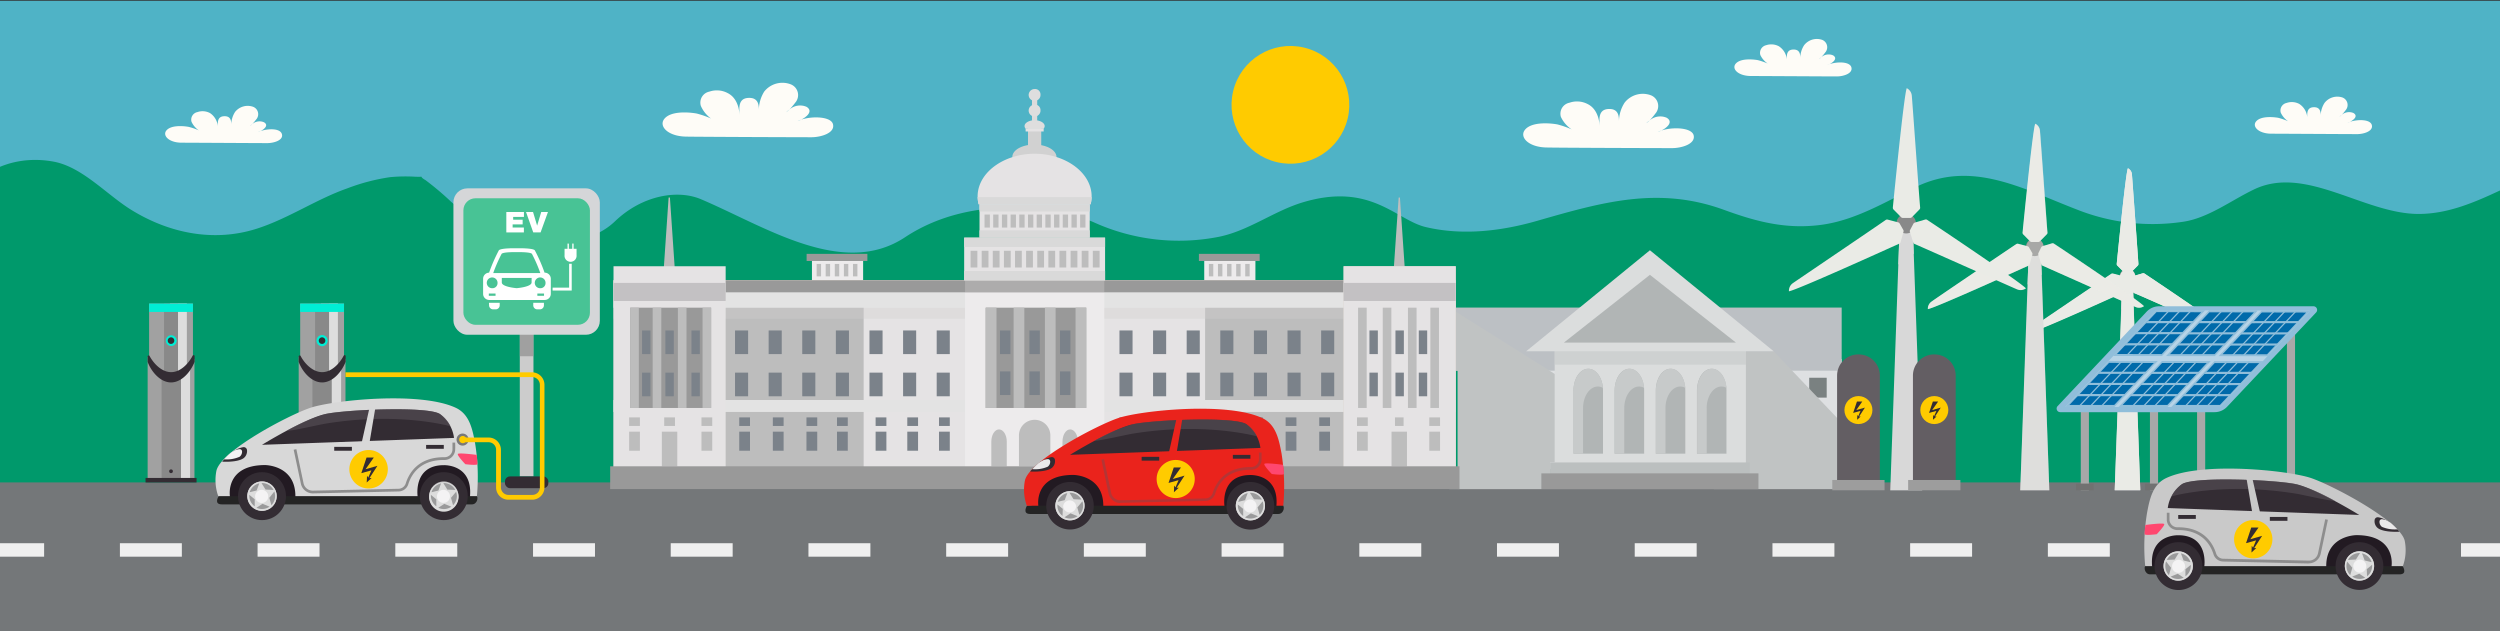 <svg xmlns="http://www.w3.org/2000/svg" viewBox="0 0 464.13 117.18"><rect x="0" y="0" width="464.13" height="117.18" fill="#333333" stroke="none"/><defs><style>.cls-1{isolation:isolate;}.cls-2{fill:#4fb3c6;}.cls-3{fill:#00996b;}.cls-4{fill:#747779;}.cls-5{fill:#dee0e2;}.cls-6{fill:#bcc0c4;}.cls-7{fill:#9da2a2;}.cls-8{fill:#7a8181;}.cls-9{fill:#c0c3c3;}.cls-12,.cls-15,.cls-19,.cls-22,.cls-30,.cls-50,.cls-52,.cls-53,.cls-9{mix-blend-mode:multiply;}.cls-10{fill:#dbdddd;}.cls-11{fill:#b1b5b5;}.cls-12{fill:#c7caca;}.cls-13{fill:#bbbfbf;}.cls-14{fill:#999;}.cls-15{fill:#c6c9c9;opacity:0.64;}.cls-16{fill:#edebec;}.cls-17{fill:#bdbdbd;}.cls-18{fill:#e5e3e4;}.cls-19{fill:#d0cdce;opacity:0.35;}.cls-20{fill:#e3e3e3;}.cls-21{fill:#cdc0b2;}.cls-22{fill:#c3c1c3;}.cls-23{fill:#7b828a;}.cls-24{fill:#d9d0c5;}.cls-25{fill:#dbdbdb;}.cls-26{fill:#d1d1d1;}.cls-27{fill:#d9d9d9;}.cls-28{fill:#dedede;}.cls-29{fill:#ccc;}.cls-30,.cls-37{fill:#898989;}.cls-30{opacity:0.65;}.cls-31{fill:#d5d6d8;}.cls-32{fill:#48c395;}.cls-33{fill:#fff;}.cls-34{fill:#332c33;}.cls-35{fill:#a1a1a1;}.cls-36{fill:#ddd;}.cls-38{fill:#00eed5;}.cls-39{fill:#242424;}.cls-40{fill:#221a22;}.cls-41,.cls-50{fill:#d8d8d8;}.cls-42{fill:#c0bec0;}.cls-43{fill:#ffcb00;}.cls-44{fill:#5e585e;mix-blend-mode:screen;opacity:0.52;}.cls-45{fill:#f4f3f4;}.cls-46{fill:#9a9a9b;}.cls-47{fill:#ff476f;}.cls-48{fill:#8d8d8d;}.cls-49{fill:#797979;}.cls-51,.cls-52,.cls-53{fill:#eaebe6;}.cls-53{opacity:0.32;}.cls-54{fill:#a8a8a8;}.cls-55{fill:#717171;}.cls-56{fill:#90beda;}.cls-57{fill:#b7d4e7;}.cls-58{fill:#006aaa;}.cls-59{fill:#635e63;}.cls-60{fill:#9d9d9d;}.cls-61{fill:#efefef;}.cls-62{fill:#ea231c;}.cls-63{fill:#eae9ea;}.cls-64{fill:#b43535;}.cls-65{fill:#c9c9c9;}.cls-66{fill:#fefcf7;}</style></defs><g class="cls-1"><g id="레이어_2" data-name="레이어 2"><rect class="cls-2" x="-5.81" y="0.14" width="470" height="102.17"/><path class="cls-3" d="M464.11,35.37c-4.72,2.21-9.56,4.29-14.88,4.35-10.28.12-21.23-9.28-30.91-4.48-4.15,2-8.41,5.27-13.08,5.94a38,38,0,0,1-19.56-2.24c-10.4-4-19.68-9.33-30.17-4.14-5.51,2.73-11.12,6.09-17.3,6.93-6.52.89-12-.53-18.12-2.76-12.19-4.46-22.69-1.42-34.61,2-6.7,1.94-13.94,2.81-20.81,1.18-5.47-1.3-10.21-8.39-22.85-4.57-5.34,1.62-10,5.26-15.52,6.38A38.23,38.23,0,0,1,203,41.24c-5.11-2.26-21.85-5.89-35,2.82-11.56,7.63-25.92-2-37.83-7.06-4.33-1.86-10.93-.77-16,4.09s-13.94,4.71-20.7,2.21a32.75,32.75,0,0,1-9.72-5.84,53.89,53.89,0,0,0-4.73-4c-1.61-.93.22-.57-1.91-.65a30.61,30.61,0,0,0-4.69.08,37.38,37.38,0,0,0-8,2.1c-5.69,2-10.91,5.6-16.76,7.47-8,2.55-16.31.83-23.34-3.53-4.54-2.82-9-7.89-14.3-8.91-6.09-1.15-12.09.74-15.75,5.19v67.81h470V35.33Z"/><rect class="cls-4" x="-5.81" y="89.56" width="470" height="27.63"/><rect class="cls-5" x="270.64" y="66.66" width="71.27" height="24.13"/><rect class="cls-6" x="269.05" y="57.1" width="72.86" height="11.72"/><rect class="cls-7" x="269.05" y="87.09" width="72.86" height="3.71"/><rect class="cls-8" x="273.74" y="70.13" width="3.25" height="3.69"/><rect class="cls-8" x="280.47" y="70.13" width="3.25" height="3.69"/><rect class="cls-8" x="273.74" y="75.8" width="3.25" height="3.69"/><rect class="cls-8" x="280.47" y="75.8" width="3.25" height="3.69"/><rect class="cls-8" x="273.74" y="81.47" width="3.25" height="3.69"/><rect class="cls-8" x="280.47" y="81.47" width="3.25" height="3.69"/><rect class="cls-8" x="329.14" y="70.13" width="3.25" height="3.69"/><rect class="cls-8" x="335.88" y="70.13" width="3.25" height="3.69"/><rect class="cls-8" x="329.14" y="75.8" width="3.25" height="3.69"/><rect class="cls-8" x="335.88" y="75.8" width="3.25" height="3.69"/><rect class="cls-8" x="329.14" y="81.47" width="3.25" height="3.69"/><rect class="cls-8" x="335.88" y="81.47" width="3.25" height="3.69"/><polygon class="cls-9" points="341.91 78.48 329.28 65.21 315.72 65.21 318.2 90.8 341.91 90.8 341.91 78.48"/><rect class="cls-10" x="288.63" y="63.53" width="35.5" height="24.64"/><path class="cls-11" d="M294.86,68.46c-1.51,0-2.74,1.78-2.74,4V84.23h5.48V72.45C297.6,70.24,296.37,68.46,294.86,68.46Z"/><path class="cls-11" d="M302.5,68.46c-1.51,0-2.74,1.78-2.74,4V84.23h5.48V72.45C305.24,70.24,304,68.46,302.5,68.46Z"/><path class="cls-11" d="M310.14,68.46c-1.51,0-2.74,1.78-2.74,4V84.23h5.48V72.45C312.88,70.24,311.66,68.46,310.14,68.46Z"/><path class="cls-11" d="M317.78,68.46c-1.51,0-2.74,1.78-2.74,4V84.23h5.48V72.45C320.52,70.24,319.3,68.46,317.78,68.46Z"/><path class="cls-12" d="M293.9,75.76c0-2.2,1.23-4,2.74-4a1.94,1.94,0,0,1,.94.25c-.15-2-1.31-3.56-2.72-3.56s-2.74,1.78-2.74,4V84.23h1.78Z"/><path class="cls-12" d="M301.55,75.76c0-2.2,1.23-4,2.74-4a1.94,1.94,0,0,1,.94.25c-.15-2-1.31-3.56-2.72-3.56s-2.74,1.78-2.74,4V84.23h1.78Z"/><path class="cls-12" d="M309.2,75.76c0-2.2,1.23-4,2.74-4a1.94,1.94,0,0,1,.94.25c-.15-2-1.31-3.56-2.72-3.56s-2.74,1.78-2.74,4V84.23h1.78Z"/><path class="cls-12" d="M316.85,75.76c0-2.2,1.23-4,2.74-4a1.94,1.94,0,0,1,.94.25c-.15-2-1.31-3.56-2.72-3.56s-2.74,1.78-2.74,4V84.23h1.78Z"/><rect class="cls-13" x="287.78" y="85.85" width="37.05" height="4.07"/><rect class="cls-14" x="286.15" y="87.88" width="40.31" height="2.92"/><rect class="cls-15" x="288.63" y="63.53" width="35.5" height="4.18"/><polygon class="cls-10" points="306.31 46.46 283.34 65.21 329.28 65.21 306.31 46.46"/><polygon class="cls-11" points="306.31 51.02 290.33 63.61 322.29 63.61 306.31 51.02"/><polygon class="cls-9" points="288.63 69.42 269.05 57.1 269.05 68.82 270.64 68.82 270.64 87.09 269.05 87.09 269.05 90.8 286.15 90.8 286.15 87.88 287.78 87.88 287.78 85.84 288.63 85.84 288.63 69.42"/><rect class="cls-16" x="223.57" y="48.28" width="9.5" height="4.44"/><rect class="cls-17" x="224.43" y="49" width="0.82" height="2.31"/><rect class="cls-17" x="226.12" y="49" width="0.82" height="2.31"/><rect class="cls-17" x="227.81" y="49" width="0.82" height="2.31"/><rect class="cls-17" x="229.5" y="49" width="0.82" height="2.31"/><rect class="cls-17" x="231.18" y="49" width="0.82" height="2.31"/><rect class="cls-14" x="222.58" y="47.13" width="11.28" height="1.32"/><rect class="cls-16" x="150.74" y="48.28" width="9.5" height="4.44"/><rect class="cls-17" x="151.61" y="49" width="0.82" height="2.31"/><rect class="cls-17" x="153.29" y="49" width="0.82" height="2.31"/><rect class="cls-17" x="154.98" y="49" width="0.82" height="2.31"/><rect class="cls-17" x="156.67" y="49" width="0.82" height="2.31"/><rect class="cls-17" x="158.36" y="49" width="0.82" height="2.31"/><rect class="cls-14" x="149.75" y="47.13" width="11.28" height="1.32"/><polygon class="cls-17" points="125.32 50.57 123.18 50.57 124.13 36.67 124.37 36.67 125.32 50.57"/><polygon class="cls-17" points="260.85 50.57 258.71 50.57 259.66 36.67 259.9 36.67 260.85 50.57"/><rect class="cls-17" x="113.9" y="52.05" width="156.36" height="34.76"/><rect class="cls-18" x="160.34" y="52.05" width="63.39" height="34.76"/><rect class="cls-19" x="113.9" y="55.61" width="156.36" height="3.57"/><rect class="cls-20" x="113.9" y="74.26" width="156.36" height="2.22"/><rect class="cls-20" x="113.9" y="52.05" width="156.36" height="5.08"/><rect class="cls-21" x="113.9" y="52.05" width="156.36" height="1.64"/><rect class="cls-16" x="179.16" y="52.99" width="25.85" height="33.81"/><rect class="cls-14" x="182.99" y="57.12" width="18.67" height="18.62"/><rect class="cls-17" x="188.18" y="57.12" width="1.99" height="18.62"/><rect class="cls-17" x="193.99" y="57.12" width="1.99" height="18.62"/><rect class="cls-17" x="199.68" y="57.12" width="1.99" height="18.62"/><rect class="cls-17" x="183.01" y="57.12" width="1.99" height="18.62"/><rect class="cls-14" x="117.47" y="52.05" width="149.22" height="2.22"/><rect class="cls-19" x="179.16" y="52.05" width="25.85" height="2.22"/><rect class="cls-18" x="113.9" y="49.43" width="20.82" height="37.37"/><rect class="cls-22" x="113.9" y="52.52" width="20.82" height="3.36"/><rect class="cls-14" x="117" y="57.12" width="15.02" height="18.62"/><rect class="cls-17" x="121.17" y="57.12" width="1.6" height="18.62"/><rect class="cls-17" x="125.85" y="57.12" width="1.6" height="18.62"/><rect class="cls-17" x="130.43" y="57.12" width="1.6" height="18.62"/><rect class="cls-17" x="117" y="57.12" width="1.6" height="18.62"/><path class="cls-17" d="M192.08,77.94a2.9,2.9,0,0,0-2.91,2.89v5.74H195V80.83A2.9,2.9,0,0,0,192.08,77.94Z"/><path class="cls-17" d="M198.68,79.72c-.79,0-1.43,1-1.43,2.3v4.55h2.87V82C200.12,80.75,199.48,79.72,198.68,79.72Z"/><path class="cls-17" d="M185.47,79.72c-.79,0-1.43,1-1.43,2.3v4.55h2.87V82C186.91,80.75,186.27,79.72,185.47,79.72Z"/><rect class="cls-17" x="260.53" y="80.14" width="2.87" height="6.44"/><rect class="cls-23" x="119.2" y="61.35" width="1.56" height="4.39"/><rect class="cls-23" x="123.53" y="61.35" width="1.56" height="4.39"/><rect class="cls-23" x="128.37" y="61.35" width="1.56" height="4.39"/><rect class="cls-23" x="119.2" y="69.18" width="1.56" height="4.39"/><rect class="cls-23" x="123.53" y="69.18" width="1.56" height="4.39"/><rect class="cls-23" x="128.37" y="69.18" width="1.56" height="4.39"/><rect class="cls-23" x="136.46" y="61.35" width="2.43" height="4.39"/><rect class="cls-23" x="136.46" y="69.18" width="2.43" height="4.39"/><rect class="cls-23" x="142.7" y="61.35" width="2.43" height="4.39"/><rect class="cls-23" x="142.7" y="69.18" width="2.43" height="4.39"/><rect class="cls-23" x="148.94" y="61.35" width="2.43" height="4.39"/><rect class="cls-23" x="148.94" y="69.18" width="2.43" height="4.39"/><rect class="cls-23" x="155.18" y="61.35" width="2.43" height="4.39"/><rect class="cls-23" x="155.18" y="69.18" width="2.43" height="4.39"/><rect class="cls-23" x="161.42" y="61.35" width="2.43" height="4.39"/><rect class="cls-23" x="161.42" y="69.18" width="2.43" height="4.39"/><rect class="cls-23" x="167.66" y="61.35" width="2.43" height="4.39"/><rect class="cls-23" x="167.66" y="69.18" width="2.43" height="4.39"/><rect class="cls-23" x="173.9" y="61.35" width="2.43" height="4.39"/><rect class="cls-23" x="173.9" y="69.18" width="2.43" height="4.39"/><rect class="cls-23" x="245.27" y="61.35" width="2.43" height="4.39"/><rect class="cls-23" x="245.27" y="69.18" width="2.43" height="4.39"/><rect class="cls-23" x="239.03" y="61.35" width="2.43" height="4.39"/><rect class="cls-23" x="239.03" y="69.18" width="2.43" height="4.39"/><rect class="cls-23" x="232.79" y="61.35" width="2.43" height="4.39"/><rect class="cls-23" x="232.79" y="69.18" width="2.43" height="4.39"/><rect class="cls-23" x="226.55" y="61.35" width="2.43" height="4.39"/><rect class="cls-23" x="226.55" y="69.18" width="2.43" height="4.39"/><rect class="cls-23" x="220.31" y="61.35" width="2.43" height="4.39"/><rect class="cls-23" x="220.31" y="69.18" width="2.43" height="4.39"/><rect class="cls-23" x="214.07" y="61.35" width="2.43" height="4.39"/><rect class="cls-23" x="214.07" y="69.18" width="2.43" height="4.39"/><rect class="cls-23" x="207.83" y="61.35" width="2.43" height="4.39"/><rect class="cls-23" x="207.83" y="69.18" width="2.43" height="4.39"/><rect class="cls-17" x="122.87" y="80.14" width="2.87" height="6.44"/><rect class="cls-17" x="123.31" y="77.49" width="2" height="1.59"/><rect class="cls-17" x="116.8" y="77.49" width="2" height="1.59"/><rect class="cls-17" x="116.8" y="80.14" width="2" height="3.54"/><rect class="cls-17" x="130.23" y="77.49" width="2" height="1.59"/><rect class="cls-17" x="130.23" y="80.14" width="2" height="3.54"/><rect class="cls-23" x="137.24" y="77.49" width="2" height="1.59"/><rect class="cls-23" x="137.24" y="80.14" width="2" height="3.54"/><rect class="cls-23" x="143.48" y="77.49" width="2" height="1.59"/><rect class="cls-23" x="143.48" y="80.14" width="2" height="3.54"/><rect class="cls-23" x="149.72" y="77.49" width="2" height="1.59"/><rect class="cls-23" x="149.72" y="80.14" width="2" height="3.54"/><rect class="cls-23" x="155.39" y="77.49" width="2" height="1.59"/><rect class="cls-23" x="155.39" y="80.14" width="2" height="3.54"/><rect class="cls-23" x="162.56" y="77.49" width="2" height="1.59"/><rect class="cls-23" x="162.56" y="80.14" width="2" height="3.54"/><rect class="cls-23" x="168.44" y="77.49" width="2" height="1.59"/><rect class="cls-23" x="168.44" y="80.14" width="2" height="3.54"/><rect class="cls-23" x="174.33" y="77.49" width="2" height="1.59"/><rect class="cls-23" x="174.33" y="80.14" width="2" height="3.54"/><rect class="cls-23" x="244.92" y="77.49" width="2" height="1.59"/><rect class="cls-23" x="244.92" y="80.14" width="2" height="3.54"/><rect class="cls-23" x="238.68" y="77.49" width="2" height="1.59"/><rect class="cls-23" x="238.68" y="80.14" width="2" height="3.54"/><rect class="cls-23" x="232.44" y="77.49" width="2" height="1.59"/><rect class="cls-23" x="232.44" y="80.14" width="2" height="3.54"/><rect class="cls-23" x="226.77" y="77.49" width="2" height="1.59"/><rect class="cls-23" x="226.77" y="80.14" width="2" height="3.54"/><rect class="cls-23" x="219.6" y="77.49" width="2" height="1.59"/><rect class="cls-23" x="219.6" y="80.14" width="2" height="3.54"/><rect class="cls-23" x="213.72" y="77.49" width="2" height="1.59"/><rect class="cls-23" x="213.72" y="80.14" width="2" height="3.54"/><rect class="cls-23" x="207.83" y="77.49" width="2" height="1.59"/><rect class="cls-23" x="207.83" y="80.14" width="2" height="3.54"/><rect class="cls-24" x="249.44" y="49.43" width="20.82" height="37.37"/><rect class="cls-18" x="249.44" y="49.43" width="20.82" height="37.37"/><rect class="cls-22" x="249.44" y="52.52" width="20.82" height="3.36"/><rect class="cls-17" x="261.39" y="57.12" width="1.6" height="18.62"/><rect class="cls-17" x="256.71" y="57.12" width="1.6" height="18.62"/><rect class="cls-17" x="252.13" y="57.12" width="1.6" height="18.62"/><rect class="cls-17" x="265.55" y="57.12" width="1.6" height="18.62"/><rect class="cls-23" x="263.4" y="61.35" width="1.56" height="4.39"/><rect class="cls-23" x="259.07" y="61.35" width="1.56" height="4.39"/><rect class="cls-23" x="254.24" y="61.35" width="1.56" height="4.39"/><rect class="cls-23" x="263.4" y="69.18" width="1.56" height="4.39"/><rect class="cls-23" x="259.07" y="69.18" width="1.56" height="4.39"/><rect class="cls-23" x="254.24" y="69.18" width="1.56" height="4.39"/><rect class="cls-17" x="258.34" y="80.14" width="2.87" height="6.44"/><rect class="cls-17" x="258.98" y="77.49" width="1.6" height="1.59"/><rect class="cls-17" x="265.35" y="77.49" width="2" height="1.59"/><rect class="cls-17" x="265.35" y="80.14" width="2" height="3.54"/><rect class="cls-17" x="251.93" y="77.49" width="2" height="1.59"/><rect class="cls-17" x="251.93" y="80.14" width="2" height="3.54"/><rect class="cls-23" x="185.65" y="61.35" width="1.94" height="4.39"/><rect class="cls-23" x="191.11" y="61.35" width="1.94" height="4.39"/><rect class="cls-23" x="196.79" y="61.35" width="1.94" height="4.39"/><rect class="cls-23" x="185.65" y="68.95" width="1.94" height="4.39"/><rect class="cls-23" x="191.11" y="68.95" width="1.94" height="4.39"/><rect class="cls-23" x="196.79" y="68.95" width="1.94" height="4.39"/><rect class="cls-14" x="113.28" y="86.57" width="157.68" height="4.23"/><rect class="cls-25" x="191.59" y="17.22" width="0.97" height="5.23"/><path class="cls-26" d="M196,29.77a1.43,1.43,0,0,0,.14-.61c0-1.28-1.84-2.32-4.1-2.32s-4.1,1-4.1,2.32a1.43,1.43,0,0,0,.14.61Z"/><rect class="cls-26" x="190.85" y="23.8" width="2.46" height="4.22"/><rect class="cls-18" x="179" y="44.12" width="26.16" height="7.93"/><rect class="cls-27" x="179" y="50.32" width="26.16" height="1.73"/><rect class="cls-27" x="179" y="44.12" width="26.16" height="1.73"/><rect class="cls-17" x="180.19" y="46.56" width="1.26" height="3.1"/><rect class="cls-17" x="182.25" y="46.56" width="1.26" height="3.1"/><rect class="cls-17" x="184.31" y="46.56" width="1.26" height="3.1"/><rect class="cls-17" x="186.38" y="46.56" width="1.26" height="3.1"/><rect class="cls-17" x="188.44" y="46.56" width="1.26" height="3.1"/><rect class="cls-17" x="190.5" y="46.56" width="1.26" height="3.1"/><rect class="cls-17" x="192.57" y="46.56" width="1.26" height="3.1"/><rect class="cls-17" x="194.63" y="46.56" width="1.26" height="3.1"/><rect class="cls-17" x="196.69" y="46.56" width="1.26" height="3.1"/><rect class="cls-17" x="198.76" y="46.56" width="1.26" height="3.1"/><rect class="cls-17" x="200.82" y="46.56" width="1.26" height="3.1"/><rect class="cls-17" x="202.88" y="46.56" width="1.26" height="3.1"/><rect class="cls-18" x="181.85" y="37.92" width="20.46" height="6.2"/><rect class="cls-27" x="181.85" y="42.77" width="20.46" height="1.35"/><rect class="cls-27" x="181.85" y="37.92" width="20.46" height="1.35"/><rect class="cls-17" x="182.78" y="39.83" width="0.99" height="2.42"/><rect class="cls-17" x="184.39" y="39.83" width="0.99" height="2.42"/><rect class="cls-17" x="186.01" y="39.83" width="0.99" height="2.42"/><rect class="cls-17" x="187.62" y="39.83" width="0.99" height="2.42"/><rect class="cls-17" x="189.23" y="39.83" width="0.99" height="2.42"/><rect class="cls-17" x="190.85" y="39.83" width="0.99" height="2.42"/><rect class="cls-17" x="192.46" y="39.83" width="0.99" height="2.42"/><rect class="cls-17" x="194.07" y="39.83" width="0.99" height="2.42"/><rect class="cls-17" x="195.69" y="39.83" width="0.99" height="2.42"/><rect class="cls-17" x="197.3" y="39.83" width="0.99" height="2.42"/><rect class="cls-17" x="198.92" y="39.83" width="0.99" height="2.42"/><rect class="cls-17" x="200.53" y="39.83" width="0.99" height="2.42"/><path class="cls-18" d="M202.48,37.92a6,6,0,0,0,.15-2.11c-.47-4.16-5.18-7.27-10.55-7.27S182,31.65,181.53,35.81a6,6,0,0,0,.15,2.11Z"/><path class="cls-27" d="M181.5,36.58a6.09,6.09,0,0,0,.18,1.34h20.8a6.09,6.09,0,0,0,.18-1.34Z"/><path class="cls-28" d="M190.41,23.89h3.34a.78.78,0,0,0,.2-.48c0-.6-.84-1.09-1.87-1.09s-1.87.49-1.87,1.09A.73.73,0,0,0,190.41,23.89Z"/><path class="cls-28" d="M193.17,17.53a1.1,1.1,0,1,1-1.09-1A1,1,0,0,1,193.17,17.53Z"/><path class="cls-28" d="M193.17,20.43a1.1,1.1,0,1,1-1.09-1A1,1,0,0,1,193.17,20.43Z"/><rect class="cls-18" x="190.41" y="23.84" width="3.35" height="0.57"/><rect class="cls-29" x="96.5" y="49.05" width="2.54" height="39.4"/><rect class="cls-30" x="96.5" y="49.05" width="2.54" height="17.09"/><rect class="cls-31" x="84.18" y="34.97" width="27.18" height="27.18" rx="2.59"/><rect class="cls-32" x="86.03" y="36.81" width="23.49" height="23.49" rx="2.24"/><path class="cls-33" d="M99,56.63a.75.75,0,0,0,.7.8h.59a.75.75,0,0,0,.69-.8v-.42H99Z"/><path class="cls-33" d="M90.8,56.63a.75.75,0,0,0,.69.8h.59a.75.75,0,0,0,.69-.8v-.42h-2Z"/><path class="cls-33" d="M101.1,50.62h0a29.11,29.11,0,0,0-1.82-4.16c-.43-.44-3.33-.37-3.33-.37s-2.9-.07-3.33.37a30.82,30.82,0,0,0-1.82,4.16,1.14,1.14,0,0,0-1.11,1.14v2.79a1.14,1.14,0,0,0,1.12,1.14h10.3a1.14,1.14,0,0,0,1.15-1.14V51.76A1.14,1.14,0,0,0,101.1,50.62ZM92,54.92H90.75V54.5H92Zm-.63-1.41a1,1,0,1,1,1-.95A.95.95,0,0,1,91.38,53.51Zm7.32-1.07c0,.84-2.77,1.06-2.77,1.06s-2.76-.22-2.76-1.06V51.6H98.7Zm-2.76-1.75H91.57a28.25,28.25,0,0,1,1.56-3.57c.36-.37,2.81-.31,2.81-.31s2.45-.06,2.81.31a26.86,26.86,0,0,1,1.56,3.57ZM101,54.92H99.76V54.5H101Zm-.72-1.41a1,1,0,1,1,1-.95A.95.95,0,0,1,100.3,53.51Z"/><path class="cls-33" d="M106.49,46.19v-.88c0-.06,0-.1-.12-.1s-.13,0-.13.1v.88h-.63v-.88c0-.06-.06-.1-.13-.1s-.12,0-.12.1v.88h-.55v1.19a1.12,1.12,0,1,0,2.23,0V46.19Z"/><polygon class="cls-33" points="105.66 53.4 102.59 53.4 102.59 53.94 106.14 53.94 106.14 48.97 105.66 48.97 105.66 53.4"/><path class="cls-33" d="M94,43.15V39.36h3.27v.91h-2v.52h1.76v.87H95.17v.58h2.09v.91Z"/><path class="cls-33" d="M100.36,43.15H99l-1.34-3.79h1.3l.76,2.53h0l.76-2.53h1.25Z"/><rect class="cls-34" x="93.75" y="88.45" width="8.05" height="2.18" rx="0.92"/><path class="cls-35" d="M34.73,68.07c-.88.92-1.82,2-3.2,2-2,0-3.37-2.11-4.12-3.91v23H36.1V66.6C35.68,67.1,35.2,67.57,34.73,68.07Z"/><polygon class="cls-35" points="27.68 56.36 27.68 67.32 31.75 70.3 35.82 67.32 35.82 56.36 27.68 56.36"/><path class="cls-36" d="M34.73,68.07c-.88.92-1.81,2-3.19,2V89.15h3.75V67.48Z"/><polygon class="cls-36" points="34.69 56.36 31.54 56.36 31.54 70.14 31.75 70.3 34.69 68.14 34.69 56.36"/><path class="cls-37" d="M32.43,69.9a2.84,2.84,0,0,1-.5.06.46.46,0,0,1-.27.07l-.13,0a1.53,1.53,0,0,1-.94-.27A3.28,3.28,0,0,1,30,69.4V89.15h3.6V69.26A2.07,2.07,0,0,1,32.43,69.9Z"/><polygon class="cls-37" points="30.46 56.36 30.46 69.26 31.75 70.3 33.05 69.26 33.05 56.36 30.46 56.36"/><rect class="cls-38" x="27.68" y="56.36" width="8.14" height="1.55"/><path class="cls-34" d="M36.13,66.12a.19.19,0,0,0-.36-.09c-.83,1.58-2.32,3.06-4,3.06s-3.18-1.48-4-3a.19.19,0,0,0-.36.09v1C28.08,69,29.77,71,31.75,71s3.68-2,4.38-3.84Z"/><path class="cls-38" d="M32.79,63.24a1,1,0,1,1-1-1A1,1,0,0,1,32.79,63.24Z"/><path class="cls-34" d="M32.36,63.24a.61.61,0,1,1-.61-.61A.6.6,0,0,1,32.36,63.24Z"/><circle class="cls-34" cx="31.75" cy="87.49" r="0.35"/><rect class="cls-34" x="27.02" y="88.73" width="9.47" height="0.84"/><path class="cls-35" d="M62.77,68.07c-.88.92-1.82,2-3.2,2-2,0-3.37-2.11-4.12-3.91v23h8.69V66.6C63.72,67.1,63.24,67.57,62.77,68.07Z"/><polygon class="cls-35" points="55.73 56.36 55.73 67.32 59.8 70.3 63.87 67.32 63.87 56.36 55.73 56.36"/><path class="cls-36" d="M62.77,68.07c-.88.92-1.81,2-3.19,2V89.15h3.75V67.48C63.15,67.68,63,67.87,62.77,68.07Z"/><polygon class="cls-36" points="62.73 56.36 59.58 56.36 59.58 70.14 59.8 70.3 62.73 68.14 62.73 56.36"/><path class="cls-37" d="M60.47,69.9A2.73,2.73,0,0,1,60,70a.44.44,0,0,1-.27.07l-.13,0a1.53,1.53,0,0,1-.94-.27A2.94,2.94,0,0,1,58,69.4V89.15h3.59V69.26A2,2,0,0,1,60.47,69.9Z"/><polygon class="cls-37" points="58.5 56.36 58.5 69.26 59.8 70.3 61.09 69.26 61.09 56.36 58.5 56.36"/><rect class="cls-38" x="55.72" y="56.36" width="8.14" height="1.55"/><path class="cls-34" d="M64.17,66.12a.19.19,0,0,0-.36-.09c-.83,1.58-2.32,3.06-4,3.06s-3.19-1.48-4-3a.19.19,0,0,0-.36.09v1C56.12,69,57.82,71,59.8,71s3.67-2,4.37-3.84Z"/><path class="cls-38" d="M60.83,63.24a1,1,0,0,1-2.07,0,1,1,0,1,1,2.07,0Z"/><path class="cls-34" d="M60.4,63.24a.61.61,0,1,1-.6-.61A.6.6,0,0,1,60.4,63.24Z"/><path class="cls-34" d="M60.14,87.49a.35.35,0,1,1-.69,0,.35.35,0,0,1,.69,0Z"/><rect class="cls-34" x="55.06" y="88.73" width="9.47" height="0.84"/><path class="cls-39" d="M40.6,92.11s-1,1.53.59,1.53H87.64c1,0,1.46-1.64.37-1.92S41.87,91.68,40.6,92.11Z"/><path class="cls-40" d="M41.47,92.11H57.2s-2.77-10-8.56-8.52S41,88.23,41.47,92.11Z"/><path class="cls-40" d="M75.39,92.11H88s.38-10-5.41-8.52S75,88.23,75.39,92.11Z"/><path class="cls-41" d="M88.54,92.11a39.1,39.1,0,0,0-.33-9.77c-.5-2.74-1.07-5.44-3.59-6.63-6.68-3.13-22.86-1.39-27,0s-16.61,8-17.44,11.68a8.87,8.87,0,0,0,.34,4.72h2.16s-.91-5.77,6.53-5.77c0,0,5.63,0,5.63,5.77H77.53s-.84-5.75,4.86-5.75c0,0,5.36-.23,4.87,5.75Z"/><circle class="cls-34" cx="48.64" cy="92.11" r="4.45"/><circle class="cls-42" cx="48.64" cy="92.11" r="2.73"/><circle class="cls-34" cx="82.39" cy="92.11" r="4.45"/><circle class="cls-42" cx="82.39" cy="92.11" r="2.73"/><path class="cls-43" d="M72,87.11a3.57,3.57,0,1,1-3.56-3.56A3.56,3.56,0,0,1,72,87.11Z"/><polygon class="cls-34" points="67.87 87.11 69.4 84.94 68.05 84.94 67.08 87.84 68.95 87.32 68.37 88.67 68.14 88.33 68.08 89.58 69 88.73 68.59 88.77 70.07 86.48 67.87 87.11"/><path class="cls-34" d="M48.64,82.58s8-4.92,11.84-5.73,18.86-1.46,21.18,0a6.51,6.51,0,0,1,2.63,4.45Z"/><path class="cls-44" d="M83.63,79.13a5.49,5.49,0,0,0-2-2.28c-2.32-1.46-17.32-.81-21.18,0A33.28,33.28,0,0,0,53.19,80c1.1,0,6.12-1.17,7.19-1.34C73.74,76.45,83.07,79,83.63,79.13Z"/><path class="cls-34" d="M44.11,83.34A10.34,10.34,0,0,0,43,84a18.54,18.54,0,0,0-1.77,1.71s2.82.19,4-.65a1.66,1.66,0,0,0,.63-1.47.61.61,0,0,0-.71-.57A5,5,0,0,0,44.11,83.34Z"/><path class="cls-45" d="M43.69,83.57a7.3,7.3,0,0,0-.83.47,13.81,13.81,0,0,0-1.27,1.23,5.91,5.91,0,0,0,2.89-.47,1.18,1.18,0,0,0,.46-1,.44.44,0,0,0-.51-.41A3.1,3.1,0,0,0,43.69,83.57Z"/><polygon class="cls-41" points="68.6 75.69 67.15 82.17 68.6 82.17 69.69 75.69 68.6 75.69"/><rect class="cls-34" x="79.11" y="82.6" width="3.28" height="0.72"/><rect class="cls-34" x="62.05" y="82.96" width="3.28" height="0.72"/><path class="cls-36" d="M51.37,92.05a2.73,2.73,0,1,1-2.78-2.67A2.73,2.73,0,0,1,51.37,92.05Z"/><path class="cls-45" d="M49.8,92.13a1.22,1.22,0,1,1-1.24-1.19A1.22,1.22,0,0,1,49.8,92.13Z"/><path class="cls-46" d="M47.64,91.06l.5-1.33a2.43,2.43,0,0,0-1.79,1.65Z"/><path class="cls-46" d="M49.3,90.89l1.48.07a2.39,2.39,0,0,0-2.17-1.28h-.06Z"/><path class="cls-46" d="M47.29,92.69l-1-.82a1.22,1.22,0,0,0,0,.27,2.38,2.38,0,0,0,1,1.87Z"/><path class="cls-46" d="M50,92.42l.38,1.38A2.42,2.42,0,0,0,51.07,92a2.76,2.76,0,0,0-.14-.76Z"/><path class="cls-46" d="M48.73,93.53l-1.11.74a2.43,2.43,0,0,0,2.43-.21Z"/><path class="cls-36" d="M85.12,92.06a2.73,2.73,0,1,1-5.45.1,2.73,2.73,0,0,1,5.45-.1Z"/><path class="cls-45" d="M83.54,92.13a1.21,1.21,0,1,1-2.42.05,1.22,1.22,0,0,1,1.19-1.24A1.21,1.21,0,0,1,83.54,92.13Z"/><path class="cls-46" d="M81.39,91.07l.5-1.33a2.42,2.42,0,0,0-1.79,1.65Z"/><path class="cls-46" d="M83.05,90.9l1.48.06a2.42,2.42,0,0,0-2.17-1.28H82.3Z"/><path class="cls-46" d="M81,92.7l-1-.83c0,.09,0,.18,0,.27A2.42,2.42,0,0,0,81,94Z"/><path class="cls-46" d="M83.73,92.42l.38,1.38a2.41,2.41,0,0,0,.71-1.75,2.69,2.69,0,0,0-.14-.76Z"/><path class="cls-46" d="M82.48,93.54l-1.11.73a2.44,2.44,0,0,0,1.08.24,2.5,2.5,0,0,0,1.35-.44Z"/><path class="cls-47" d="M88.49,84.45a12.3,12.3,0,0,1,.16,1.73c-.15.27-2.26,0-2.26,0s-1.56-1.63-1.39-1.9S88.49,84.45,88.49,84.45Z"/><path class="cls-48" d="M58.07,91.6a2.27,2.27,0,0,1-2.21-1.8l-1.34-6.31.5-.1,1.33,6.31a1.74,1.74,0,0,0,1.76,1.39L74,90.74a1.43,1.43,0,0,0,1.33-1c.57-1.82,2.24-4.86,7.08-4.86h.16A1.47,1.47,0,0,0,84,83.52c0-.48,0-.93,0-1.35h.5a13.11,13.11,0,0,1,0,1.39,2,2,0,0,1-1.94,1.84c-4.65-.08-6.23,2.79-6.76,4.5A1.92,1.92,0,0,1,74,91.24l-15.9.36Z"/><path class="cls-49" d="M87,81.61a1.12,1.12,0,1,1-1.12-1.12A1.12,1.12,0,0,1,87,81.61Z"/><path class="cls-43" d="M86.59,81.61a.67.67,0,1,1-1.34,0,.67.67,0,0,1,1.34,0Z"/><path class="cls-43" d="M98.8,69.12H64.14V70H98.8a1.45,1.45,0,0,1,1.43,1.48v19a1.39,1.39,0,0,1-1.4,1.4H94.4A1.4,1.4,0,0,1,93,90.49l0-7a2.29,2.29,0,0,0-2.28-2.26H85.92v.87H90.7a1.4,1.4,0,0,1,1.4,1.4l0,7a2.27,2.27,0,0,0,2.27,2.27h4.43a2.28,2.28,0,0,0,2.28-2.28v-19A2.33,2.33,0,0,0,98.8,69.12Z"/><polygon class="cls-41" points="397.35 91.03 392.6 91.03 393.99 51.99 395.95 51.99 397.35 91.03"/><polygon class="cls-50" points="396.09 55.83 395.95 51.99 393.99 51.99 393.8 57.46 396.09 55.83"/><path class="cls-37" d="M396.43,51.36A1.46,1.46,0,1,1,395,49.9,1.45,1.45,0,0,1,396.43,51.36Z"/><path class="cls-51" d="M395.8,32.34a1.37,1.37,0,0,0-.75-1.12h0s0,0,0,0c-.42,1-1.89,16-2.07,17.75a.38.38,0,0,0,.11.3l1.12,1.14a.36.36,0,0,0,.26.11h1.08a.36.36,0,0,0,.26-.11l1.13-1.14A.44.44,0,0,0,397,49C396.89,47.28,395.9,33.44,395.8,32.34Z"/><path class="cls-51" d="M378.12,60.21a1.36,1.36,0,0,0-.59,1.22v0s0,0,0,0c1.1-.14,14.79-6.35,16.41-7.08a.4.4,0,0,0,.2-.24l.43-1.54a.42.42,0,0,0,0-.29l-.54-.93a.37.37,0,0,0-.22-.17l-1.56-.41a.4.4,0,0,0-.3.06C390.51,51.81,379,59.57,378.12,60.21Z"/><path class="cls-51" d="M411.43,61.13a1.39,1.39,0,0,0,1.35-.14h0c-.7-.85-13.2-9.2-14.68-10.19a.39.39,0,0,0-.31-.05l-1.54.45a.43.43,0,0,0-.22.18l-.51,1a.41.41,0,0,0,0,.29l.47,1.53a.43.43,0,0,0,.21.23C397.75,55,410.41,60.7,411.43,61.13Z"/><path class="cls-52" d="M398.14,50.78a.39.39,0,0,0-.31-.05l-1.42.42a1.42,1.42,0,0,0-.51-.9l1-1A.44.44,0,0,0,397,49c-.12-1.67-1.11-15.51-1.21-16.61a1.37,1.37,0,0,0-.75-1.12h0s0,0,0,0c-.42,1-1.89,16-2.07,17.75a.38.38,0,0,0,.11.3l1,1a1.43,1.43,0,0,0-.5.91l-1.34-.35a.4.4,0,0,0-.3.06c-1.39.94-12.87,8.7-13.78,9.34a1.36,1.36,0,0,0-.59,1.22v0s0,0,0,0c1.09-.14,14.68-6.3,16.39-7.07L392.6,91h4.75L396,54.16a.37.37,0,0,0,.19.2c1.53.68,14.19,6.34,15.21,6.77a1.39,1.39,0,0,0,1.35-.14h0C412.12,60.12,399.62,51.77,398.14,50.78Z"/><polygon class="cls-41" points="380.46 91.03 375.06 91.03 376.64 46.61 378.88 46.61 380.46 91.03"/><polygon class="cls-50" points="379.03 50.98 378.88 46.61 376.64 46.61 376.42 52.83 379.03 50.98"/><circle class="cls-37" cx="377.76" cy="45.89" r="1.66"/><path class="cls-51" d="M378.71,24.24a1.58,1.58,0,0,0-.87-1.27h0s0,0,0,0c-.48,1.16-2.15,18.18-2.35,20.2a.42.42,0,0,0,.12.34l1.27,1.29a.44.44,0,0,0,.31.13h1.22a.43.43,0,0,0,.3-.13l1.28-1.3a.38.38,0,0,0,.12-.32C379.94,41.24,378.82,25.5,378.71,24.24Z"/><path class="cls-51" d="M358.58,56a1.57,1.57,0,0,0-.67,1.39v0c1.25-.17,16.83-7.23,18.67-8.07a.39.39,0,0,0,.23-.27l.49-1.75a.44.44,0,0,0,0-.32l-.62-1.06a.41.41,0,0,0-.26-.2l-1.76-.46a.41.41,0,0,0-.34.06C372.69,46.4,359.61,55.24,358.58,56Z"/><path class="cls-51" d="M396.49,57a1.56,1.56,0,0,0,1.53-.16l0,0h0c-.8-1-15-10.48-16.71-11.6a.44.44,0,0,0-.35-.06l-1.75.52a.42.42,0,0,0-.25.2L378.43,47a.44.44,0,0,0,0,.32l.54,1.74a.42.42,0,0,0,.23.26C380.92,50.08,395.33,56.51,396.49,57Z"/><path class="cls-53" d="M381.36,45.23a.44.44,0,0,0-.35-.06l-1.62.48a1.69,1.69,0,0,0-.57-1L380,43.47a.38.38,0,0,0,.12-.32c-.13-1.91-1.25-17.65-1.37-18.91a1.55,1.55,0,0,0-.86-1.27h0s0,0,0,0c-.48,1.16-2.15,18.18-2.35,20.2a.42.42,0,0,0,.12.34l1.13,1.14a1.62,1.62,0,0,0-.57,1l-1.52-.39a.41.41,0,0,0-.34.06c-1.58,1.07-14.66,9.91-15.69,10.63a1.57,1.57,0,0,0-.67,1.39v0c1.24-.17,16.7-7.17,18.65-8.06L375.06,91h5.4L379,49.08a.41.41,0,0,0,.21.22c1.75.78,16.16,7.21,17.32,7.71a1.56,1.56,0,0,0,1.53-.16l0,0h0C397.27,55.86,383.05,46.35,381.36,45.23Z"/><polygon class="cls-41" points="356.86 91.03 350.93 91.03 352.67 42.31 355.12 42.31 356.86 91.03"/><polygon class="cls-50" points="355.29 47.09 355.12 42.31 352.67 42.31 352.43 49.12 355.29 47.09"/><path class="cls-37" d="M355.71,41.51a1.82,1.82,0,1,1-1.81-1.81A1.81,1.81,0,0,1,355.71,41.51Z"/><path class="cls-51" d="M354.93,17.77a1.72,1.72,0,0,0-.94-1.4h0s0,0,0,0c-.52,1.27-2.36,19.94-2.58,22.16a.5.5,0,0,0,.13.37l1.4,1.42a.47.47,0,0,0,.33.14h1.35a.47.47,0,0,0,.33-.14l1.4-1.43a.45.45,0,0,0,.13-.35C356.28,36.42,355.06,19.15,354.93,17.77Z"/><path class="cls-51" d="M332.86,52.56a1.71,1.71,0,0,0-.74,1.52v0s0,0,0,0c1.37-.18,18.46-7.93,20.49-8.85a.45.45,0,0,0,.25-.3l.53-1.92a.43.43,0,0,0-.05-.35l-.67-1.17a.46.46,0,0,0-.28-.21l-1.94-.51a.44.44,0,0,0-.37.07C348.33,42.07,334,51.77,332.86,52.56Z"/><path class="cls-51" d="M374.44,53.71a1.71,1.71,0,0,0,1.68-.17l0,0h0c-.88-1.06-16.47-11.49-18.33-12.72a.43.43,0,0,0-.38-.06l-1.91.56a.49.49,0,0,0-.28.23l-.63,1.19a.43.43,0,0,0,0,.35l.6,1.91a.48.48,0,0,0,.25.29C357.36,46.11,373.17,53.17,374.44,53.71Z"/><rect class="cls-54" x="424.57" y="60.04" width="1.51" height="30.98"/><rect class="cls-55" x="423.68" y="89.78" width="3.29" height="1.25"/><rect class="cls-54" x="399.14" y="66.93" width="1.51" height="24.1"/><rect class="cls-55" x="398.25" y="89.78" width="3.29" height="1.25"/><rect class="cls-54" x="386.3" y="73.7" width="1.51" height="17.33"/><rect class="cls-55" x="385.41" y="89.78" width="3.29" height="1.25"/><rect class="cls-54" x="407.89" y="73.7" width="1.51" height="17.33"/><rect class="cls-55" x="407" y="89.78" width="3.29" height="1.25"/><path class="cls-56" d="M398.58,57.81,382,75.39a.67.67,0,0,0,.49,1.13h28.65a3.19,3.19,0,0,0,2.32-1L430,58a.68.68,0,0,0-.49-1.14H400.9A3.21,3.21,0,0,0,398.58,57.81Z"/><path class="cls-57" d="M419,57.64a3.13,3.13,0,0,1-.82.84l-.17.21a14.66,14.66,0,0,1-1.82,1.73,1.64,1.64,0,0,1-.54.3c-1.12,1.48-2.41,2.79-3.55,4.23a42.78,42.78,0,0,1-3.56,3.67,8.6,8.6,0,0,1-.94,1A23.7,23.7,0,0,0,406,71.4a9.49,9.49,0,0,1-.71.64l-.33.35-.06.07c-.3.41-.6.83-.92,1.19s-.71.77-1.09,1.13h0c-.1.09-.91.83-.77.6a1.63,1.63,0,0,1-.11.17h10.15l16.69-17.88Z"/><path class="cls-56" d="M419,57.64a3.13,3.13,0,0,1-.82.84l-.17.21a14.66,14.66,0,0,1-1.82,1.73,1.64,1.64,0,0,1-.54.3c-1.12,1.48-2.41,2.79-3.55,4.23-.33.41-.68.8-1,1.17h0l8-8.48Z"/><path class="cls-56" d="M410.21,67c-.54.54-1.09,1-1.63,1.58a7.91,7.91,0,0,1-.94,1A23.7,23.7,0,0,0,406,71.4a9.49,9.49,0,0,1-.71.64l-.33.35-.06.07c-.3.41-.6.83-.92,1.19s-.71.77-1.09,1.13h0c-.1.09-.91.83-.77.6a1.63,1.63,0,0,1-.11.17h.33l8-8.52Z"/><polygon class="cls-56" points="420.92 66.14 428.87 57.67 419.87 57.64 411.89 66.12 420.92 66.14"/><polygon class="cls-58" points="420.88 65.77 428.14 58.03 419.91 58.01 412.62 65.76 420.88 65.77"/><polygon class="cls-56" points="414.68 65.92 422.35 57.77 422.04 57.77 414.37 65.92 414.68 65.92"/><polygon class="cls-56" points="416.71 65.93 424.37 57.78 424.06 57.78 416.39 65.93 416.71 65.93"/><path class="cls-56" d="M426.56,60l.37-.39-8.65,0a3.78,3.78,0,0,1-.4.4Z"/><path class="cls-56" d="M424.54,62.1l.38-.4-8.66,0a3.78,3.78,0,0,1-.4.4Z"/><path class="cls-56" d="M422.53,64.16l.37-.4-8.67,0a3.71,3.71,0,0,1-.39.4Z"/><polygon class="cls-56" points="418.73 65.93 426.39 57.78 426.08 57.78 418.42 65.93 418.73 65.93"/><polygon class="cls-56" points="412.18 75.55 420.16 67.05 411.12 67.04 403.11 75.55 412.18 75.55"/><polygon class="cls-58" points="412.13 75.18 419.43 67.42 411.17 67.4 403.85 75.18 412.13 75.18"/><polygon class="cls-56" points="405.92 75.34 413.62 67.16 413.3 67.16 405.61 75.34 405.92 75.34"/><polygon class="cls-56" points="407.95 75.34 415.64 67.17 415.33 67.16 407.64 75.34 407.95 75.34"/><path class="cls-56" d="M417.84,69.43l.37-.4h-8.68a2.52,2.52,0,0,1-.4.4Z"/><path class="cls-56" d="M415.81,71.5l.38-.4H407.5a3,3,0,0,1-.4.4Z"/><path class="cls-56" d="M413.79,73.56l.38-.4h-8.7a3.78,3.78,0,0,1-.4.4Z"/><polygon class="cls-56" points="409.98 75.34 417.67 67.17 417.35 67.17 409.67 75.34 409.98 75.34"/><polygon class="cls-57" points="400.31 57.58 383.44 75.55 402.41 75.55 419.17 57.64 400.31 57.58"/><polygon class="cls-56" points="401.37 66.11 409.38 57.61 400.31 57.58 392.27 66.09 401.37 66.11"/><polygon class="cls-58" points="401.32 65.74 408.65 57.97 400.36 57.95 393.01 65.72 401.32 65.74"/><polygon class="cls-56" points="395.09 65.89 402.81 57.71 402.5 57.71 394.77 65.89 395.09 65.89"/><polygon class="cls-56" points="397.13 65.89 404.85 57.72 404.53 57.72 396.81 65.89 397.13 65.89"/><path class="cls-56" d="M407.05,60l.38-.4-8.72,0a3.71,3.71,0,0,1-.39.4Z"/><path class="cls-56" d="M405,62.05l.38-.4-8.72,0a3,3,0,0,1-.4.4Z"/><path class="cls-56" d="M403,64.12l.37-.4-8.72,0a3.78,3.78,0,0,1-.4.4Z"/><polygon class="cls-56" points="399.17 65.9 406.88 57.72 406.56 57.72 398.85 65.9 399.17 65.9"/><polygon class="cls-56" points="392.56 75.55 400.6 67.02 391.51 67 383.44 75.55 392.56 75.55"/><polygon class="cls-58" points="392.51 75.18 399.87 67.39 391.55 67.37 384.18 75.18 392.51 75.18"/><polygon class="cls-56" points="386.26 75.34 394.01 67.13 393.7 67.13 385.94 75.34 386.26 75.34"/><polygon class="cls-56" points="388.31 75.34 396.06 67.13 395.74 67.13 387.99 75.34 388.31 75.34"/><path class="cls-56" d="M398.26,69.41l.38-.4H389.9a3.78,3.78,0,0,1-.4.4Z"/><path class="cls-56" d="M396.22,71.48l.38-.4h-8.74a3.78,3.78,0,0,1-.4.4Z"/><path class="cls-56" d="M394.18,73.55l.38-.4h-8.75a3.12,3.12,0,0,1-.4.41Z"/><polygon class="cls-56" points="390.35 75.34 398.09 67.14 397.78 67.14 390.04 75.34 390.35 75.34"/><polygon class="cls-56" points="411.19 66.12 419.17 57.64 410.13 57.61 402.12 66.11 411.19 66.12"/><polygon class="cls-58" points="411.14 65.75 418.44 58 410.18 57.98 402.86 65.74 411.14 65.75"/><polygon class="cls-56" points="404.93 65.91 412.63 57.74 412.31 57.74 404.62 65.91 404.93 65.91"/><polygon class="cls-56" points="406.96 65.91 414.65 57.75 414.34 57.75 406.65 65.91 406.96 65.91"/><path class="cls-56" d="M416.85,60l.37-.4-8.68,0a2.16,2.16,0,0,1-.4.4Z"/><path class="cls-56" d="M414.82,62.08l.38-.4-8.69,0a3,3,0,0,1-.4.4Z"/><path class="cls-56" d="M412.8,64.14l.38-.4-8.7,0a3.78,3.78,0,0,1-.4.4Z"/><polygon class="cls-56" points="408.99 65.91 416.68 57.75 416.36 57.75 408.68 65.91 408.99 65.91"/><polygon class="cls-56" points="402.41 75.55 410.43 67.03 401.36 67.02 393.32 75.55 402.41 75.55"/><polygon class="cls-58" points="402.37 75.18 409.69 67.4 401.4 67.39 394.06 75.18 402.37 75.18"/><polygon class="cls-56" points="396.14 75.34 403.86 67.15 403.55 67.15 395.82 75.34 396.14 75.34"/><polygon class="cls-56" points="398.18 75.34 405.89 67.15 405.58 67.15 397.86 75.34 398.18 75.34"/><path class="cls-56" d="M408.09,69.42l.38-.4h-8.71a3.78,3.78,0,0,1-.4.4Z"/><path class="cls-56" d="M406.06,71.49l.38-.4h-8.72a3,3,0,0,1-.4.4Z"/><path class="cls-56" d="M404,73.56l.38-.4h-8.73a3.71,3.71,0,0,1-.39.4Z"/><polygon class="cls-56" points="400.21 75.34 407.93 67.15 407.61 67.15 399.9 75.34 400.21 75.34"/><path class="cls-59" d="M349,90.37h-7.94V69.73A3.93,3.93,0,0,1,345,65.8h.08A3.93,3.93,0,0,1,349,69.73Z"/><rect class="cls-60" x="340.17" y="89.11" width="9.7" height="1.91"/><circle class="cls-43" cx="345.02" cy="76.13" r="2.6"/><polygon class="cls-34" points="344.62 76.13 345.74 74.54 344.75 74.54 344.04 76.66 345.41 76.28 344.99 77.27 344.82 77.02 344.78 77.93 345.44 77.31 345.14 77.34 346.23 75.67 344.62 76.13"/><path class="cls-59" d="M363.08,90.37h-7.94V69.73a3.93,3.93,0,0,1,3.93-3.93h.08a3.93,3.93,0,0,1,3.93,3.93Z"/><rect class="cls-60" x="354.25" y="89.11" width="9.7" height="1.91"/><circle class="cls-43" cx="359.11" cy="76.13" r="2.6"/><polygon class="cls-34" points="358.71 76.13 359.82 74.54 358.84 74.54 358.13 76.66 359.5 76.28 359.07 77.27 358.9 77.02 358.86 77.93 359.53 77.31 359.23 77.34 360.31 75.67 358.71 76.13"/><rect class="cls-61" x="-3.31" y="100.85" width="11.5" height="2.5"/><rect class="cls-61" x="22.26" y="100.85" width="11.5" height="2.5"/><rect class="cls-61" x="47.82" y="100.85" width="11.5" height="2.5"/><rect class="cls-61" x="73.39" y="100.85" width="11.5" height="2.5"/><rect class="cls-61" x="98.96" y="100.85" width="11.5" height="2.5"/><rect class="cls-61" x="124.52" y="100.85" width="11.5" height="2.5"/><rect class="cls-61" x="150.09" y="100.85" width="11.5" height="2.5"/><rect class="cls-61" x="175.66" y="100.85" width="11.5" height="2.5"/><rect class="cls-61" x="201.22" y="100.85" width="11.5" height="2.5"/><rect class="cls-61" x="226.79" y="100.85" width="11.5" height="2.5"/><rect class="cls-61" x="252.36" y="100.85" width="11.5" height="2.5"/><rect class="cls-61" x="277.92" y="100.85" width="11.5" height="2.5"/><rect class="cls-61" x="303.49" y="100.85" width="11.5" height="2.5"/><rect class="cls-61" x="329.06" y="100.85" width="11.5" height="2.5"/><rect class="cls-61" x="354.62" y="100.85" width="11.5" height="2.5"/><rect class="cls-61" x="380.19" y="100.85" width="11.5" height="2.5"/><rect class="cls-61" x="405.76" y="100.85" width="11.5" height="2.5"/><rect class="cls-61" x="431.32" y="100.85" width="11.5" height="2.5"/><rect class="cls-61" x="456.89" y="100.85" width="7.24" height="2.5"/><path class="cls-39" d="M190.66,93.89s-.95,1.53.59,1.53h46.1c1,0,1.45-1.64.37-1.92S191.93,93.46,190.66,93.89Z"/><path class="cls-40" d="M191.53,93.89h15.61s-2.74-10-8.49-8.45S191.09,90,191.53,93.89Z"/><path class="cls-40" d="M225.2,93.89h12.49s.38-10-5.37-8.45S224.76,90,225.2,93.89Z"/><path class="cls-62" d="M238.24,93.89a38.83,38.83,0,0,0-.32-9.7c-.5-2.71-1.07-5.39-3.57-6.57-6.62-3.11-22.69-1.38-26.76,0s-16.48,7.93-17.31,11.58a8.83,8.83,0,0,0,.35,4.69h2.14s-.9-5.72,6.48-5.72c0,0,5.58,0,5.58,5.72h22.49s-.83-5.7,4.82-5.7c0,0,5.32-.23,4.83,5.7Z"/><path class="cls-34" d="M203.06,93.89a4.41,4.41,0,1,1-4.41-4.41A4.41,4.41,0,0,1,203.06,93.89Z"/><path class="cls-42" d="M201.35,93.89a2.71,2.71,0,1,1-2.7-2.7A2.7,2.7,0,0,1,201.35,93.89Z"/><path class="cls-34" d="M236.56,93.89a4.42,4.42,0,1,1-4.42-4.41A4.42,4.42,0,0,1,236.56,93.89Z"/><path class="cls-42" d="M234.85,93.89a2.71,2.71,0,1,1-2.71-2.7A2.71,2.71,0,0,1,234.85,93.89Z"/><circle class="cls-43" cx="218.27" cy="88.93" r="3.54"/><polygon class="cls-34" points="217.73 88.93 219.25 86.78 217.91 86.78 216.94 89.66 218.8 89.14 218.23 90.48 217.99 90.14 217.94 91.39 218.85 90.53 218.44 90.57 219.91 88.3 217.73 88.93"/><path class="cls-34" d="M198.65,84.44s7.91-4.89,11.74-5.69,18.73-1.45,21,0A6.49,6.49,0,0,1,234,83.16Z"/><path class="cls-44" d="M233.37,81a5.44,5.44,0,0,0-2-2.26c-2.3-1.45-17.2-.81-21,0a32.7,32.7,0,0,0-7.23,3.1c1.1,0,6.07-1.16,7.14-1.33C223.55,78.35,232.82,80.89,233.37,81Z"/><path class="cls-34" d="M194.15,85.19a10.71,10.71,0,0,0-1.16.65,20.56,20.56,0,0,0-1.75,1.7s2.8.19,4-.64a1.62,1.62,0,0,0,.62-1.46.59.59,0,0,0-.7-.57A4.91,4.91,0,0,0,194.15,85.19Z"/><path class="cls-63" d="M193.73,85.42a8.82,8.82,0,0,0-.83.46,14.16,14.16,0,0,0-1.25,1.22,5.91,5.91,0,0,0,2.87-.46,1.16,1.16,0,0,0,.45-1,.44.44,0,0,0-.51-.4A3,3,0,0,0,193.73,85.42Z"/><polygon class="cls-62" points="218.45 77.6 217.01 84.02 218.45 84.02 219.53 77.6 218.45 77.6"/><rect class="cls-34" x="228.88" y="84.45" width="3.26" height="0.71"/><rect class="cls-34" x="211.95" y="84.81" width="3.26" height="0.71"/><path class="cls-36" d="M201.35,93.84a2.71,2.71,0,1,1-2.76-2.66A2.7,2.7,0,0,1,201.35,93.84Z"/><path class="cls-45" d="M199.79,93.91a1.2,1.2,0,0,1-1.18,1.23A1.22,1.22,0,0,1,197.38,94a1.21,1.21,0,0,1,2.41,0Z"/><path class="cls-46" d="M197.66,92.85l.49-1.31a2.38,2.38,0,0,0-1.78,1.63Z"/><path class="cls-46" d="M199.3,92.68l1.47.07a2.38,2.38,0,0,0-2.15-1.27h-.07Z"/><path class="cls-46" d="M197.31,94.47l-1-.82a2.44,2.44,0,0,0,0,.27,2.36,2.36,0,0,0,.95,1.86Z"/><path class="cls-46" d="M200,94.2l.38,1.37a2.34,2.34,0,0,0,.7-1.74,2.38,2.38,0,0,0-.13-.76Z"/><path class="cls-46" d="M198.74,95.3l-1.11.73a2.44,2.44,0,0,0,1.08.24,2.38,2.38,0,0,0,1.33-.44Z"/><path class="cls-36" d="M234.85,93.84a2.71,2.71,0,1,1-2.76-2.65A2.71,2.71,0,0,1,234.85,93.84Z"/><path class="cls-45" d="M233.29,93.92a1.21,1.21,0,1,1-1.23-1.18A1.2,1.2,0,0,1,233.29,93.92Z"/><path class="cls-46" d="M231.15,92.86l.49-1.32a2.41,2.41,0,0,0-1.77,1.64Z"/><path class="cls-46" d="M232.8,92.69l1.47.06a2.38,2.38,0,0,0-2.16-1.26h-.06Z"/><path class="cls-46" d="M230.8,94.47l-1-.81c0,.08,0,.17,0,.26a2.43,2.43,0,0,0,1,1.87Z"/><path class="cls-46" d="M233.47,94.2l.38,1.37a2.41,2.41,0,0,0,.7-1.74,2.32,2.32,0,0,0-.14-.75Z"/><path class="cls-46" d="M232.23,95.31l-1.1.73a2.4,2.4,0,0,0,2.41-.21Z"/><path class="cls-47" d="M238.19,86.29a12.06,12.06,0,0,1,.17,1.71c-.15.28-2.25,0-2.25,0s-1.55-1.61-1.38-1.88S238.19,86.29,238.19,86.29Z"/><path class="cls-64" d="M208,93.39a2.26,2.26,0,0,1-2.2-1.79l-1.33-6.26.49-.11,1.33,6.27a1.73,1.73,0,0,0,1.75,1.38l15.77-.35a1.42,1.42,0,0,0,1.33-1c.56-1.81,2.22-4.82,7-4.82h.16a1.45,1.45,0,0,0,1.42-1.35c0-.48,0-.93,0-1.34h.5c0,.42,0,.89,0,1.38a1.94,1.94,0,0,1-1.92,1.82c-4.61-.07-6.18,2.77-6.71,4.47A1.91,1.91,0,0,1,223.83,93l-15.77.35Z"/><path class="cls-39" d="M446.06,105.1s1,1.53-.59,1.53H399.15c-1,0-1.45-1.65-.37-1.93S444.79,104.66,446.06,105.1Z"/><path class="cls-40" d="M445.19,105.1H429.5s2.76-10,8.54-8.5S445.63,101.22,445.19,105.1Z"/><path class="cls-40" d="M411.36,105.1H398.81s-.38-10,5.4-8.5S411.8,101.22,411.36,105.1Z"/><path class="cls-65" d="M398.26,105.1a39.23,39.23,0,0,1,.32-9.75c.5-2.73,1.07-5.42,3.59-6.6,6.65-3.13,22.79-1.39,26.88,0s16.56,8,17.39,11.64a8.83,8.83,0,0,1-.34,4.71H444s.9-5.75-6.52-5.75c0,0-5.61,0-5.61,5.75H409.24s.83-5.73-4.85-5.73c0,0-5.35-.23-4.85,5.73Z"/><path class="cls-34" d="M433.61,105.1a4.43,4.43,0,1,0,4.43-4.44A4.43,4.43,0,0,0,433.61,105.1Z"/><circle class="cls-42" cx="438.04" cy="105.1" r="2.72"/><path class="cls-34" d="M400,105.1a4.44,4.44,0,1,0,4.44-4.44A4.43,4.43,0,0,0,400,105.1Z"/><path class="cls-42" d="M401.67,105.1a2.72,2.72,0,1,0,2.72-2.72A2.72,2.72,0,0,0,401.67,105.1Z"/><circle class="cls-43" cx="418.32" cy="100.11" r="3.56"/><polygon class="cls-34" points="417.77 100.11 419.3 97.94 417.95 97.94 416.98 100.84 418.85 100.32 418.28 101.67 418.04 101.33 417.99 102.58 418.9 101.72 418.49 101.76 419.97 99.48 417.77 100.11"/><path class="cls-34" d="M438,95.6s-8-4.92-11.8-5.72-18.81-1.46-21.12,0a6.52,6.52,0,0,0-2.63,4.44Z"/><path class="cls-44" d="M403.16,92.15a5.42,5.42,0,0,1,2-2.27c2.31-1.46,17.27-.81,21.12,0A33.29,33.29,0,0,1,433.51,93c-1.1,0-6.1-1.17-7.17-1.34C413,89.48,403.7,92,403.16,92.15Z"/><path class="cls-34" d="M442.56,96.35a12.82,12.82,0,0,1,1.16.65,20.78,20.78,0,0,1,1.76,1.71s-2.81.2-4-.64a1.61,1.61,0,0,1-.63-1.47.58.58,0,0,1,.7-.56A4.38,4.38,0,0,1,442.56,96.35Z"/><path class="cls-63" d="M443,96.58a7.3,7.3,0,0,1,.83.47,13.57,13.57,0,0,1,1.26,1.22,6,6,0,0,1-2.88-.46,1.17,1.17,0,0,1-.45-1,.43.43,0,0,1,.5-.41A3.25,3.25,0,0,1,443,96.58Z"/><polygon class="cls-65" points="418.14 88.73 419.59 95.18 418.14 95.18 417.05 88.73 418.14 88.73"/><rect class="cls-34" x="404.39" y="95.61" width="3.27" height="0.72"/><rect class="cls-34" x="421.4" y="95.97" width="3.27" height="0.72"/><path class="cls-36" d="M435.32,105a2.72,2.72,0,1,0,2.77-2.67A2.72,2.72,0,0,0,435.32,105Z"/><path class="cls-45" d="M436.89,105.11a1.21,1.21,0,1,0,2.42,0,1.21,1.21,0,0,0-2.42,0Z"/><path class="cls-46" d="M439,104.05l-.49-1.32a2.42,2.42,0,0,1,1.79,1.64Z"/><path class="cls-46" d="M437.38,103.88l-1.48.07a2.41,2.41,0,0,1,2.17-1.28h.07Z"/><path class="cls-46" d="M439.39,105.67l1-.82a2.44,2.44,0,0,1,0,.27,2.4,2.4,0,0,1-.95,1.87Z"/><path class="cls-46" d="M436.71,105.4l-.38,1.38a2.41,2.41,0,0,1-.71-1.75,2.69,2.69,0,0,1,.14-.76Z"/><path class="cls-46" d="M438,106.51l1.11.74a2.44,2.44,0,0,1-1.08.23,2.38,2.38,0,0,1-1.34-.44Z"/><path class="cls-36" d="M401.67,105a2.72,2.72,0,1,0,2.77-2.66A2.7,2.7,0,0,0,401.67,105Z"/><path class="cls-45" d="M403.24,105.12a1.19,1.19,0,0,0,1.18,1.23,1.21,1.21,0,1,0-1.18-1.23Z"/><path class="cls-46" d="M405.38,104.05l-.49-1.32a2.42,2.42,0,0,1,1.78,1.65Z"/><path class="cls-46" d="M403.73,103.89l-1.48.06a2.4,2.4,0,0,1,2.17-1.27h.06Z"/><path class="cls-46" d="M405.73,105.68l1-.82c0,.09,0,.18,0,.27a2.42,2.42,0,0,1-1,1.87Z"/><path class="cls-46" d="M403.06,105.41l-.39,1.37A2.41,2.41,0,0,1,402,105a2.1,2.1,0,0,1,.14-.76Z"/><path class="cls-46" d="M404.3,106.52l1.11.73a2.4,2.4,0,0,1-2.43-.2Z"/><path class="cls-47" d="M398.31,97.46a12.21,12.21,0,0,0-.17,1.72c.15.27,2.26,0,2.26,0s1.55-1.62,1.39-1.89S398.31,97.46,398.31,97.46Z"/><path class="cls-48" d="M428.64,104.59a2.27,2.27,0,0,0,2.21-1.8l1.33-6.29-.5-.1-1.33,6.29a1.73,1.73,0,0,1-1.75,1.39l-15.85-.35a1.42,1.42,0,0,1-1.33-1c-.57-1.82-2.24-4.84-7.06-4.84h-.16a1.46,1.46,0,0,1-1.43-1.36c0-.48,0-.93,0-1.34l-.5,0c0,.43,0,.9,0,1.39a2,2,0,0,0,1.93,1.83c4.63-.07,6.21,2.79,6.74,4.49a1.92,1.92,0,0,0,1.8,1.35l15.84.36Z"/><circle class="cls-43" cx="239.56" cy="19.46" r="10.93" transform="translate(165.32 248.06) rotate(-76.65)"/><path class="cls-66" d="M339.65,11.91a2.63,2.63,0,0,1-.45.18l.45-.18c.77-.38,1.55-1.11.65-1.64a2.09,2.09,0,0,0-2.19.36,2.55,2.55,0,0,1-.41.34,3.21,3.21,0,0,1,.41-.34,8.88,8.88,0,0,0,.75-.89,1.47,1.47,0,0,0-.6-2.35,3,3,0,0,0-3.32,1,4.49,4.49,0,0,0-.72,2.38c0-.57,0-1.66-1.38-1.57s-1.09,1.49-1.09,2.24v0a3.3,3.3,0,0,0-1.5-2.85,3,3,0,0,0-2.35-.2,1.45,1.45,0,0,0-1.09,1.82,3.91,3.91,0,0,0,1.37,1.59,11.81,11.81,0,0,0-1.85-.64c-1.25-.21-3.27-.28-4.08.65s.36,2.24,2.68,2.3c1.53,0,14.52.08,16.06.08,1.22,0,3-.53,2.73-1.66S341.09,11.43,339.65,11.91Z"/><path class="cls-66" d="M436.26,22.62a3.25,3.25,0,0,1-.44.19,3.63,3.63,0,0,1,.44-.19c.78-.38,1.56-1.11.66-1.64a2.09,2.09,0,0,0-2.19.36,2.55,2.55,0,0,1-.41.34,3.21,3.21,0,0,1,.41-.34,8.88,8.88,0,0,0,.75-.89,1.48,1.48,0,0,0-.6-2.35,3,3,0,0,0-3.32,1,4.49,4.49,0,0,0-.72,2.38c0-.57,0-1.66-1.38-1.57s-1.09,1.49-1.1,2.24v0a3.29,3.29,0,0,0-1.49-2.85,2.93,2.93,0,0,0-2.35-.19,1.43,1.43,0,0,0-1.09,1.81,3.91,3.91,0,0,0,1.36,1.59,11.57,11.57,0,0,0-1.84-.64c-1.25-.21-3.27-.28-4.08.65s.36,2.24,2.68,2.3c1.53,0,14.52.08,16.05.08,1.22,0,3-.53,2.74-1.66S437.7,22.14,436.26,22.62Z"/><path class="cls-66" d="M48.35,24.34a3.14,3.14,0,0,1-.44.18,2.53,2.53,0,0,1,.44-.18c.78-.38,1.56-1.12.66-1.64a2.06,2.06,0,0,0-2.19.35,2.55,2.55,0,0,1-.41.34,3.21,3.21,0,0,1,.41-.34,10.27,10.27,0,0,0,.75-.88,1.47,1.47,0,0,0-.6-2.35,3,3,0,0,0-3.32.95,4.49,4.49,0,0,0-.72,2.38c0-.57,0-1.66-1.38-1.57s-1.09,1.5-1.1,2.25v0A3.3,3.3,0,0,0,39,21a2.93,2.93,0,0,0-2.35-.19,1.43,1.43,0,0,0-1.09,1.81,3.91,3.91,0,0,0,1.36,1.59A10.86,10.86,0,0,0,35,23.55c-1.25-.22-3.27-.28-4.08.64s.36,2.25,2.68,2.3c1.53,0,14.52.08,16,.08,1.23,0,3.05-.53,2.74-1.66S49.79,23.85,48.35,24.34Z"/><path class="cls-66" d="M308.42,24.24a4.29,4.29,0,0,1-.65.27,5.51,5.51,0,0,1,.65-.27c1.13-.55,2.27-1.62,1-2.38a3,3,0,0,0-3.19.52,3.39,3.39,0,0,1-.6.49,4.59,4.59,0,0,1,.6-.49,14.49,14.49,0,0,0,1.09-1.29,2.14,2.14,0,0,0-.88-3.42,4.29,4.29,0,0,0-4.83,1.39,6.56,6.56,0,0,0-1.05,3.46c0-.83,0-2.41-2-2.28s-1.58,2.17-1.59,3.26v0c0-.42-.11-3.11-2.18-4.16a4.26,4.26,0,0,0-3.41-.27,2.08,2.08,0,0,0-1.6,2.63,5.68,5.68,0,0,0,2,2.32,16.8,16.8,0,0,0-2.68-.93c-1.82-.31-4.77-.4-5.94.95s.52,3.26,3.9,3.34c2.23.06,21.13.12,23.36.12,1.78,0,4.43-.77,4-2.42C314,23.66,310.52,23.54,308.42,24.24Z"/><path class="cls-66" d="M148.73,22.22a4.63,4.63,0,0,1-.65.26,4.4,4.4,0,0,1,.65-.26c1.12-.55,2.27-1.62,1-2.39a3,3,0,0,0-3.19.52,3.74,3.74,0,0,1-.59.49,6.66,6.66,0,0,1,.59-.49,13.51,13.51,0,0,0,1.1-1.29,2.14,2.14,0,0,0-.88-3.42A4.31,4.31,0,0,0,141.88,17a6.56,6.56,0,0,0-1,3.46c0-.83,0-2.41-2-2.28s-1.58,2.18-1.59,3.27v0c0-.43-.1-3.11-2.18-4.16a4.26,4.26,0,0,0-3.41-.28,2.08,2.08,0,0,0-1.59,2.64A5.68,5.68,0,0,0,132,22a17,17,0,0,0-2.69-.93c-1.82-.31-4.76-.41-5.93.94s.52,3.26,3.9,3.35c2.22.05,21.13.12,23.36.12,1.77,0,4.43-.78,4-2.43C154.27,21.63,150.82,21.51,148.73,22.22Z"/></g></g></svg>